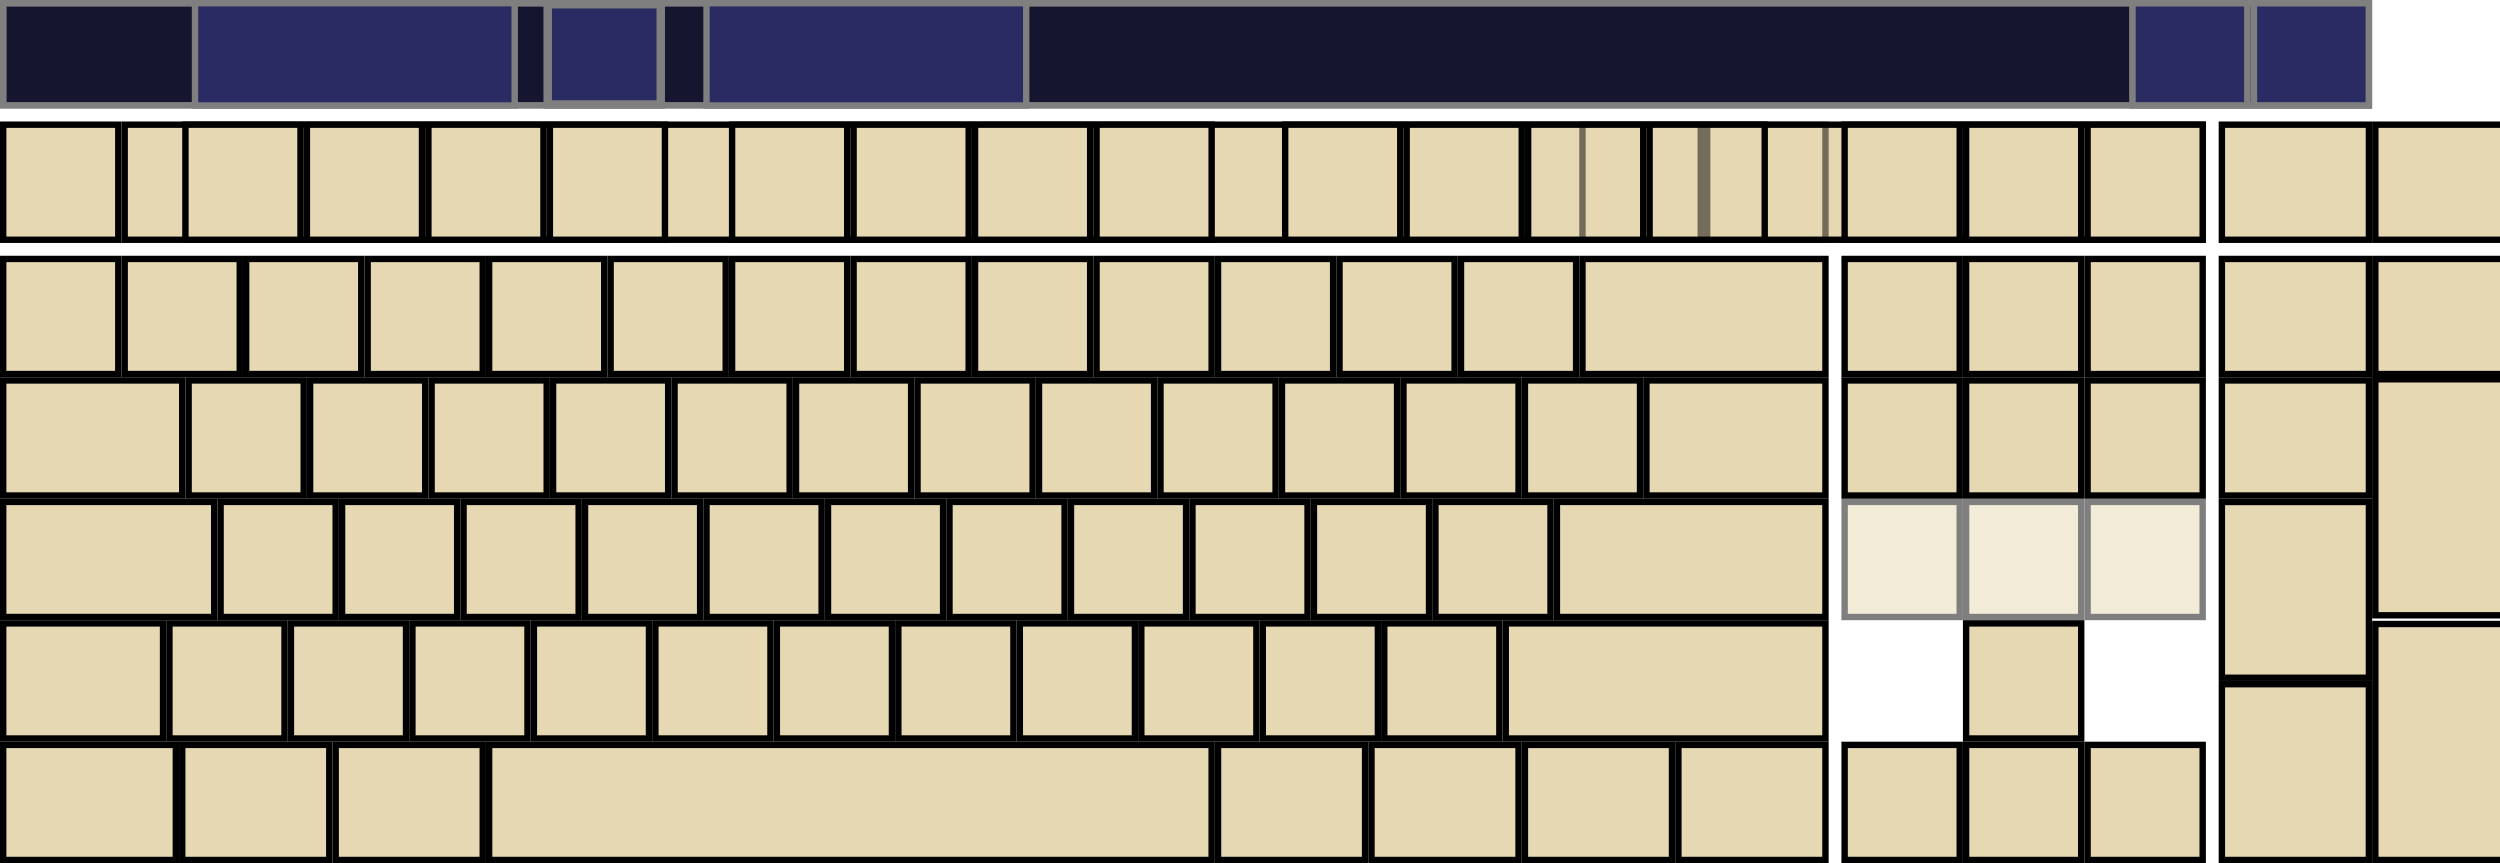<?xml version="1.0" encoding="UTF-8" standalone="no"?>
<svg
   xmlns:dc="http://purl.org/dc/elements/1.1/"
   xmlns:cc="http://creativecommons.org/ns#"
   xmlns:rdf="http://www.w3.org/1999/02/22-rdf-syntax-ns#"
   xmlns:svg="http://www.w3.org/2000/svg"
   xmlns="http://www.w3.org/2000/svg"
   xmlns:sodipodi="http://sodipodi.sourceforge.net/DTD/sodipodi-0.dtd"
   xmlns:inkscape="http://www.inkscape.org/namespaces/inkscape"
   id="full-alpha"
   height="135"
   width="391"
   version="1.0"
   inkscape:version="0.48.4 r9939"
   sodipodi:docname="Full Keyboard-Alpha.svg"
   style="enable-background:new">
  <sodipodi:namedview
     pagecolor="#ffffff"
     bordercolor="#666666"
     borderopacity="1"
     objecttolerance="10"
     gridtolerance="10"
     guidetolerance="10"
     inkscape:pageopacity="0"
     inkscape:pageshadow="2"
     inkscape:window-width="1161"
     inkscape:window-height="827"
     id="namedview3396"
     showgrid="false"
     inkscape:snap-bbox="true"
     inkscape:bbox-nodes="true"
     inkscape:zoom="2.1892583"
     inkscape:cx="206.10424"
     inkscape:cy="113.25941"
     inkscape:window-x="485"
     inkscape:window-y="245"
     inkscape:window-maximized="0"
     inkscape:current-layer="full-alpha" />
  <defs
     id="defs4958">
    <filter
       id="filter3145"
       color-interpolation-filters="sRGB">
      <feBlend
         id="feBlend3147"
         in2="BackgroundImage"
         mode="darken" />
    </filter>
  </defs>
  <rect
     id="wordlist"
     height="15.965"
     width="369.965"
     y="0.517"
     x="0.517"
     style="fill:#151530;stroke:#7f7f7f;stroke-width:1.035" />
  <rect
     id="inputline"
     style="fill:#e5d8b2;stroke:#000000"
     height="18"
     width="325"
     y="19.5"
     x="19.5" />
  <rect
     id="RALT"
     height="18"
     width="23"
     y="116.5"
     x="190.5"
     style="fill:#e5d8b2;stroke:#000000" />
  <rect
     id="AB01"
     height="18"
     width="18"
     y="97.5"
     x="45.5"
     style="fill:#e5d8b2;stroke:#000000" />
  <rect
     id="AE02"
     height="18"
     width="18"
     y="40.5"
     x="38.5"
     style="fill:#e5d8b2;stroke:#000000" />
  <rect
     id="AE03"
     height="18"
     width="18"
     y="40.5"
     x="57.5"
     style="fill:#e5d8b2;stroke:#000000" />
  <rect
     id="AD09"
     height="18"
     width="18"
     y="59.5"
     x="181.5"
     style="fill:#e5d8b2;stroke:#000000" />
  <rect
     id="AE01"
     height="18"
     width="18"
     y="40.5"
     x="19.5"
     style="fill:#e5d8b2;stroke:#000000" />
  <rect
     id="AE06"
     height="18"
     width="18"
     y="40.5"
     x="114.5"
     style="fill:#e5d8b2;stroke:#000000" />
  <rect
     id="AE07"
     height="18"
     width="18"
     y="40.5"
     x="133.5"
     style="fill:#e5d8b2;stroke:#000000" />
  <rect
     id="AE04"
     height="18"
     width="18"
     y="40.5"
     x="76.5"
     style="fill:#e5d8b2;stroke:#000000" />
  <rect
     id="AE05"
     height="18"
     width="18"
     y="40.5"
     x="95.5"
     style="fill:#e5d8b2;stroke:#000000" />
  <rect
     id="AD03"
     height="18"
     width="18"
     y="59.5"
     x="67.5"
     style="fill:#e5d8b2;stroke:#000000" />
  <rect
     id="AD02"
     height="18"
     width="18"
     y="59.5"
     x="48.5"
     style="fill:#e5d8b2;stroke:#000000" />
  <rect
     id="AD01"
     height="18"
     width="18"
     y="59.5"
     x="29.5"
     style="fill:#e5d8b2;stroke:#000000" />
  <rect
     id="AE09"
     height="18"
     width="18"
     y="40.5"
     x="171.5"
     style="fill:#e5d8b2;stroke:#000000" />
  <rect
     id="AD07"
     height="18"
     width="18"
     y="59.5"
     x="143.5"
     style="fill:#e5d8b2;stroke:#000000" />
  <rect
     id="AD06"
     height="18"
     width="18"
     y="59.5"
     x="124.5"
     style="fill:#e5d8b2;stroke:#000000" />
  <rect
     id="AD05"
     height="18"
     width="18"
     y="59.5"
     x="105.5"
     style="fill:#e5d8b2;stroke:#000000" />
  <rect
     id="AD04"
     height="18"
     width="18"
     y="59.5"
     x="86.5"
     style="fill:#e5d8b2;stroke:#000000" />
  <rect
     id="AB10"
     height="18"
     width="18"
     y="97.5"
     x="216.5"
     style="fill:#e5d8b2;stroke:#000000" />
  <rect
     id="AC11"
     height="18"
     width="18"
     y="78.5"
     x="224.5"
     style="fill:#e5d8b2;stroke:#000000" />
  <rect
     id="AC10"
     height="18"
     width="18"
     y="78.5"
     x="205.5"
     style="fill:#e5d8b2;stroke:#000000" />
  <rect
     id="RCTL"
     height="18"
     width="23"
     y="116.5"
     x="262.5"
     style="fill:#e5d8b2;stroke:#000000" />
  <rect
     id="LCTL"
     height="18"
     width="27"
     y="116.5"
     x="0.5"
     style="fill:#e5d8b2;stroke:#000000" />
  <rect
     id="TAB"
     height="18"
     width="28"
     y="59.5"
     x="0.5"
     style="fill:#e5d8b2;stroke:#000000" />
  <rect
     id="LALT"
     height="18"
     width="23"
     y="116.5"
     x="52.5"
     style="fill:#e5d8b2;stroke:#000000" />
  <rect
     id="TLDE"
     height="18"
     width="18"
     y="40.5"
     x="0.5"
     style="fill:#e5d8b2;stroke:#000000" />
  <rect
     id="LSGT"
     height="18"
     width="18"
     y="97.5"
     x="26.5"
     style="fill:#e5d8b2;stroke:#000000" />
  <rect
     id="LFSH"
     height="18"
     width="25"
     y="97.5"
     x="0.5"
     style="fill:#e5d8b2;stroke:#000000" />
  <rect
     id="BKSP"
     height="18"
     width="38"
     y="40.5"
     x="247.5"
     style="fill:#e5d8b2;stroke:#000000" />
  <rect
     id="CAPS"
     height="18"
     width="33"
     y="78.5"
     x="0.5"
     style="fill:#e5d8b2;stroke:#000000" />
  <rect
     id="BKSL"
     height="18"
     width="28"
     y="59.5"
     x="257.5"
     style="fill:#e5d8b2;stroke:#000000" />
  <rect
     id="RTRN"
     height="18"
     width="42"
     y="78.5"
     x="243.5"
     style="fill:#e5d8b2;stroke:#000000" />
  <rect
     id="MENU"
     height="18"
     width="23"
     y="116.5"
     x="238.5"
     style="fill:#e5d8b2;stroke:#000000" />
  <rect
     id="AD10"
     height="18"
     width="18"
     y="59.5"
     x="200.5"
     style="fill:#e5d8b2;stroke:#000000" />
  <rect
     id="AD11"
     height="18"
     width="18"
     y="59.5"
     x="219.5"
     style="fill:#e5d8b2;stroke:#000000" />
  <rect
     id="AD12"
     height="18"
     width="18"
     y="59.5"
     x="238.5"
     style="fill:#e5d8b2;stroke:#000000" />
  <rect
     id="AB08"
     height="18"
     width="18"
     y="97.5"
     x="178.5"
     style="fill:#e5d8b2;stroke:#000000" />
  <rect
     id="AE11"
     height="18"
     width="18"
     y="40.5"
     x="209.5"
     style="fill:#e5d8b2;stroke:#000000" />
  <rect
     id="AE10"
     height="18"
     width="18"
     y="40.5"
     x="190.5"
     style="fill:#e5d8b2;stroke:#000000" />
  <rect
     id="AE12"
     height="18"
     width="18"
     y="40.5"
     x="228.5"
     style="fill:#e5d8b2;stroke:#000000" />
  <rect
     id="AC04"
     height="18"
     width="18"
     y="78.5"
     x="91.5"
     style="fill:#e5d8b2;stroke:#000000" />
  <rect
     id="AC05"
     height="18"
     width="18"
     y="78.5"
     x="110.5"
     style="fill:#e5d8b2;stroke:#000000" />
  <rect
     id="AC06"
     height="18"
     width="18"
     y="78.5"
     x="129.5"
     style="fill:#e5d8b2;stroke:#000000" />
  <rect
     id="AC07"
     height="18"
     width="18"
     y="78.5"
     x="148.5"
     style="fill:#e5d8b2;stroke:#000000" />
  <rect
     id="AB09"
     height="18"
     width="18"
     y="97.5"
     x="197.5"
     style="fill:#e5d8b2;stroke:#000000" />
  <rect
     id="AC01"
     height="18"
     width="18"
     y="78.5"
     x="34.5"
     style="fill:#e5d8b2;stroke:#000000" />
  <rect
     id="AC02"
     height="18"
     width="18"
     y="78.5"
     x="53.5"
     style="fill:#e5d8b2;stroke:#000000" />
  <rect
     id="AC03"
     height="18"
     width="18"
     y="78.5"
     x="72.5"
     style="fill:#e5d8b2;stroke:#000000" />
  <rect
     id="AB05"
     height="18"
     width="18"
     y="97.5"
     x="121.5"
     style="fill:#e5d8b2;stroke:#000000" />
  <rect
     id="AB04"
     height="18"
     width="18"
     y="97.5"
     x="102.5"
     style="fill:#e5d8b2;stroke:#000000" />
  <rect
     id="AE08"
     height="18"
     width="18"
     y="40.5"
     x="152.5"
     style="fill:#e5d8b2;stroke:#000000" />
  <rect
     id="AB06"
     height="18"
     width="18"
     y="97.5"
     x="140.5"
     style="fill:#e5d8b2;stroke:#000000" />
  <rect
     id="AC08"
     height="18"
     width="18"
     y="78.5"
     x="167.5"
     style="fill:#e5d8b2;stroke:#000000" />
  <rect
     id="AC09"
     height="18"
     width="18"
     y="78.5"
     x="186.5"
     style="fill:#e5d8b2;stroke:#000000" />
  <rect
     id="AB03"
     height="18"
     width="18"
     y="97.5"
     x="83.5"
     style="fill:#e5d8b2;stroke:#000000" />
  <rect
     id="AB02"
     height="18"
     width="18"
     y="97.5"
     x="64.5"
     style="fill:#e5d8b2;stroke:#000000" />
  <rect
     id="AD08"
     height="18"
     width="18"
     y="59.5"
     x="162.5"
     style="fill:#e5d8b2;stroke:#000000" />
  <rect
     id="RWIN"
     height="18"
     width="23"
     y="116.5"
     x="214.5"
     style="fill:#e5d8b2;stroke:#000000" />
  <rect
     id="SPCE"
     height="18"
     width="113"
     y="116.5"
     x="76.5"
     style="fill:#e5d8b2;stroke:#000000" />
  <rect
     id="RTSH"
     height="18"
     width="50"
     y="97.5"
     x="235.5"
     style="fill:#e5d8b2;stroke:#000000" />
  <rect
     id="LWIN"
     height="18"
     width="23"
     y="116.5"
     x="28.5"
     style="fill:#e5d8b2;stroke:#000000" />
  <rect
     id="AB07"
     height="18"
     width="18"
     y="97.5"
     x="159.5"
     style="fill:#e5d8b2;stroke:#000000" />
  <rect
     id="INS"
     height="18"
     width="18"
     y="40.5"
     x="288.5"
     style="fill:#e5d8b2;stroke:#000000" />
  <rect
     id="HOME"
     height="18"
     width="18"
     y="40.5"
     x="307.5"
     style="fill:#e5d8b2;stroke:#000000" />
  <rect
     id="DELE"
     height="18"
     width="18"
     y="59.5"
     x="288.5"
     style="fill:#e5d8b2;stroke:#000000" />
  <rect
     id="END"
     height="18"
     width="18"
     y="59.5"
     x="307.5"
     style="fill:#e5d8b2;stroke:#000000" />
  <rect
     id="PGUP"
     height="18"
     width="18"
     y="40.5"
     x="326.5"
     style="fill:#e5d8b2;stroke:#000000" />
  <rect
     id="PGDN"
     height="18"
     width="18"
     y="59.5"
     x="326.5"
     style="fill:#e5d8b2;stroke:#000000" />
  <rect
     id="UP"
     height="18"
     width="18"
     y="97.5"
     x="307.5"
     style="fill:#e5d8b2;stroke:#000000" />
  <rect
     id="DOWN"
     height="18"
     width="18"
     y="116.5"
     x="307.5"
     style="fill:#e5d8b2;stroke:#000000" />
  <rect
     id="LEFT"
     height="18"
     width="18"
     y="116.5"
     x="288.5"
     style="fill:#e5d8b2;stroke:#000000" />
  <rect
     id="RGHT"
     height="18"
     width="18"
     y="116.5"
     x="326.5"
     style="fill:#e5d8b2;stroke:#000000" />
  <rect
     id="F10"
     style="fill:#e5d8b2;stroke:#000000"
     height="18"
     width="18"
     y="19.5"
     x="220" />
  <rect
     id="F3"
     style="fill:#e5d8b2;stroke:#000000"
     height="18"
     width="18"
     y="19.5"
     x="67" />
  <rect
     id="F2"
     style="fill:#e5d8b2;stroke:#000000"
     height="18"
     width="18"
     y="19.5"
     x="48" />
  <rect
     id="ESC"
     height="18"
     width="18"
     y="19.5"
     x="0.5"
     style="fill:#e5d8b2;stroke:#000000" />
  <rect
     id="F12"
     style="fill:#e5d8b2;stroke:#000000"
     height="18"
     width="18"
     y="19.5"
     x="258" />
  <rect
     id="F11"
     style="fill:#e5d8b2;stroke:#000000"
     height="18"
     width="18"
     y="19.5"
     x="239" />
  <rect
     id="F9"
     style="fill:#e5d8b2;stroke:#000000"
     height="18"
     width="18"
     y="19.5"
     x="201" />
  <rect
     id="F6"
     style="fill:#e5d8b2;stroke:#000000"
     height="18"
     width="18"
     y="19.5"
     x="133.5" />
  <rect
     id="F7"
     style="fill:#e5d8b2;stroke:#000000"
     height="18"
     width="18"
     y="19.5"
     x="152.5" />
  <rect
     id="F1"
     style="fill:#e5d8b2;stroke:#000000"
     height="18"
     width="18"
     y="19.5"
     x="29" />
  <rect
     id="F4"
     style="fill:#e5d8b2;stroke:#000000"
     height="18"
     width="18"
     y="19.5"
     x="86" />
  <rect
     id="F8"
     style="fill:#e5d8b2;stroke:#000000"
     height="18"
     width="18"
     y="19.5"
     x="171.5" />
  <rect
     id="F5"
     style="fill:#e5d8b2;stroke:#000000"
     height="18"
     width="18"
     y="19.5"
     x="114.5" />
  <rect
     id="Prnt"
     height="18"
     width="18"
     y="19.5"
     x="288.5"
     style="fill:#e5d8b2;stroke:#000000" />
  <rect
     id="Scroll"
     height="18"
     width="18"
     y="19.5"
     x="307.5"
     style="fill:#e5d8b2;stroke:#000000" />
  <rect
     id="Pause"
     height="18"
     width="18"
     y="19.5"
     x="326.5"
     style="fill:#e5d8b2;stroke:#000000" />
  <rect
     id="hide"
     height="18"
     width="23"
     y="19.5"
     x="347.5"
     style="fill:#e5d8b2;stroke:#000000" />
  <rect
     id="move"
     height="18"
     width="23"
     y="40.5"
     x="347.5"
     style="fill:#e5d8b2;stroke:#000000" />
  <rect
     id="showclick"
     height="18"
     width="23"
     y="59.5"
     x="347.5"
     style="fill:#e5d8b2;stroke:#000000" />
  <rect
     id="layer0"
     style="fill:#e5d8b2;stroke:#000000;stroke-width:1"
     height="27.491"
     width="23"
     y="78.509"
     x="347.5" />
  <rect
     id="layer1"
     style="fill:#e5d8b2;stroke:#000000;stroke-width:1"
     height="27.491"
     width="22.991"
     y="107.009"
     x="347.5" />
  <g
     id="click_helper_group"
     style="opacity:0.5;filter:url(#filter3145)"
     inkscape:label="#layer2"
     transform="translate(0,-2)">
    <rect
       id="middleclick"
       style="fill:#e5d8b2;stroke:#000000"
       height="18"
       width="18.5"
       y="21.5"
       x="247.5" />
    <rect
       id="secondaryclick"
       style="fill:#e5d8b2;stroke:#000000"
       height="18"
       width="18.5"
       y="21.5"
       x="267" />
    <rect
       id="doubleclick"
       style="fill:#e5d8b2;stroke:#000000"
       height="18"
       width="18"
       y="80.5"
       x="288.5" />
    <rect
       id="dragclick"
       style="fill:#e5d8b2;stroke:#000000"
       height="18"
       width="18"
       y="80.5"
       x="307.5" />
    <rect
       id="hoverclick"
       style="fill:#e5d8b2;stroke:#000000"
       height="18"
       width="18"
       y="80.5"
       x="326.5" />
  </g>
  <rect
     id="prediction"
     height="16"
     width="50"
     y="0.5"
     x="30.5"
     style="color:#000000;fill:#2b2b63;fill-opacity:1;fill-rule:nonzero;stroke:#7f7f7f;stroke-width:1;stroke-linecap:butt;stroke-linejoin:miter;stroke-miterlimit:4;stroke-opacity:1;stroke-dasharray:none;stroke-dashoffset:0;marker:none;visibility:visible;display:inline;overflow:visible;enable-background:accumulate" />
  <rect
     id="correction"
     height="16"
     width="50"
     y="0.5"
     x="110.5"
     style="color:#000000;fill:#2b2b63;fill-opacity:1;fill-rule:nonzero;stroke:#7f7f7f;stroke-width:1;stroke-linecap:butt;stroke-linejoin:miter;stroke-miterlimit:4;stroke-opacity:1;stroke-dasharray:none;stroke-dashoffset:0;marker:none;visibility:visible;display:inline;overflow:visible;enable-background:accumulate" />
  <rect
     id="expand-corrections"
     height="15.682"
     width="17.682"
     y="0.659"
     x="85.659"
     style="fill:#2b2b63;stroke:#7f7f7f;stroke-width:1.318" />
  <rect
     style="fill:#2b2b63;stroke:#7f7f7f;stroke-width:1.02"
     x="352.51"
     y="0.51"
     width="17.98"
     height="15.98"
     id="hide.wordlist"
     inkscape:label="" />
  <rect
     id="move.wordlist"
     height="18"
     width="23"
     y="19.5"
     x="371.5"
     style="fill:#e5d8b2;stroke:#000000"
     inkscape:label="" />
  <rect
     id="showclick.wordlist"
     height="18"
     width="23"
     y="40.5"
     x="371.5"
     style="fill:#e5d8b2;stroke:#000000"
     inkscape:label="" />
  <rect
     x="371.5"
     y="59.324"
     width="23"
     height="36.91"
     style="fill:#e5d8b2;stroke:#000000;stroke-width:1"
     id="layer0.wordlist"
     inkscape:label="" />
  <rect
     x="371.5"
     y="97.59"
     width="23"
     height="36.91"
     style="fill:#e5d8b2;stroke:#000000;stroke-width:1"
     id="layer1.wordlist"
     inkscape:label="" />
  <rect
     inkscape:label=""
     id="language.wordlist"
     height="15.98"
     width="17.98"
     y="0.51"
     x="333.51"
     style="fill:#2b2b63;stroke:#7f7f7f;stroke-width:1.02" />
</svg>
